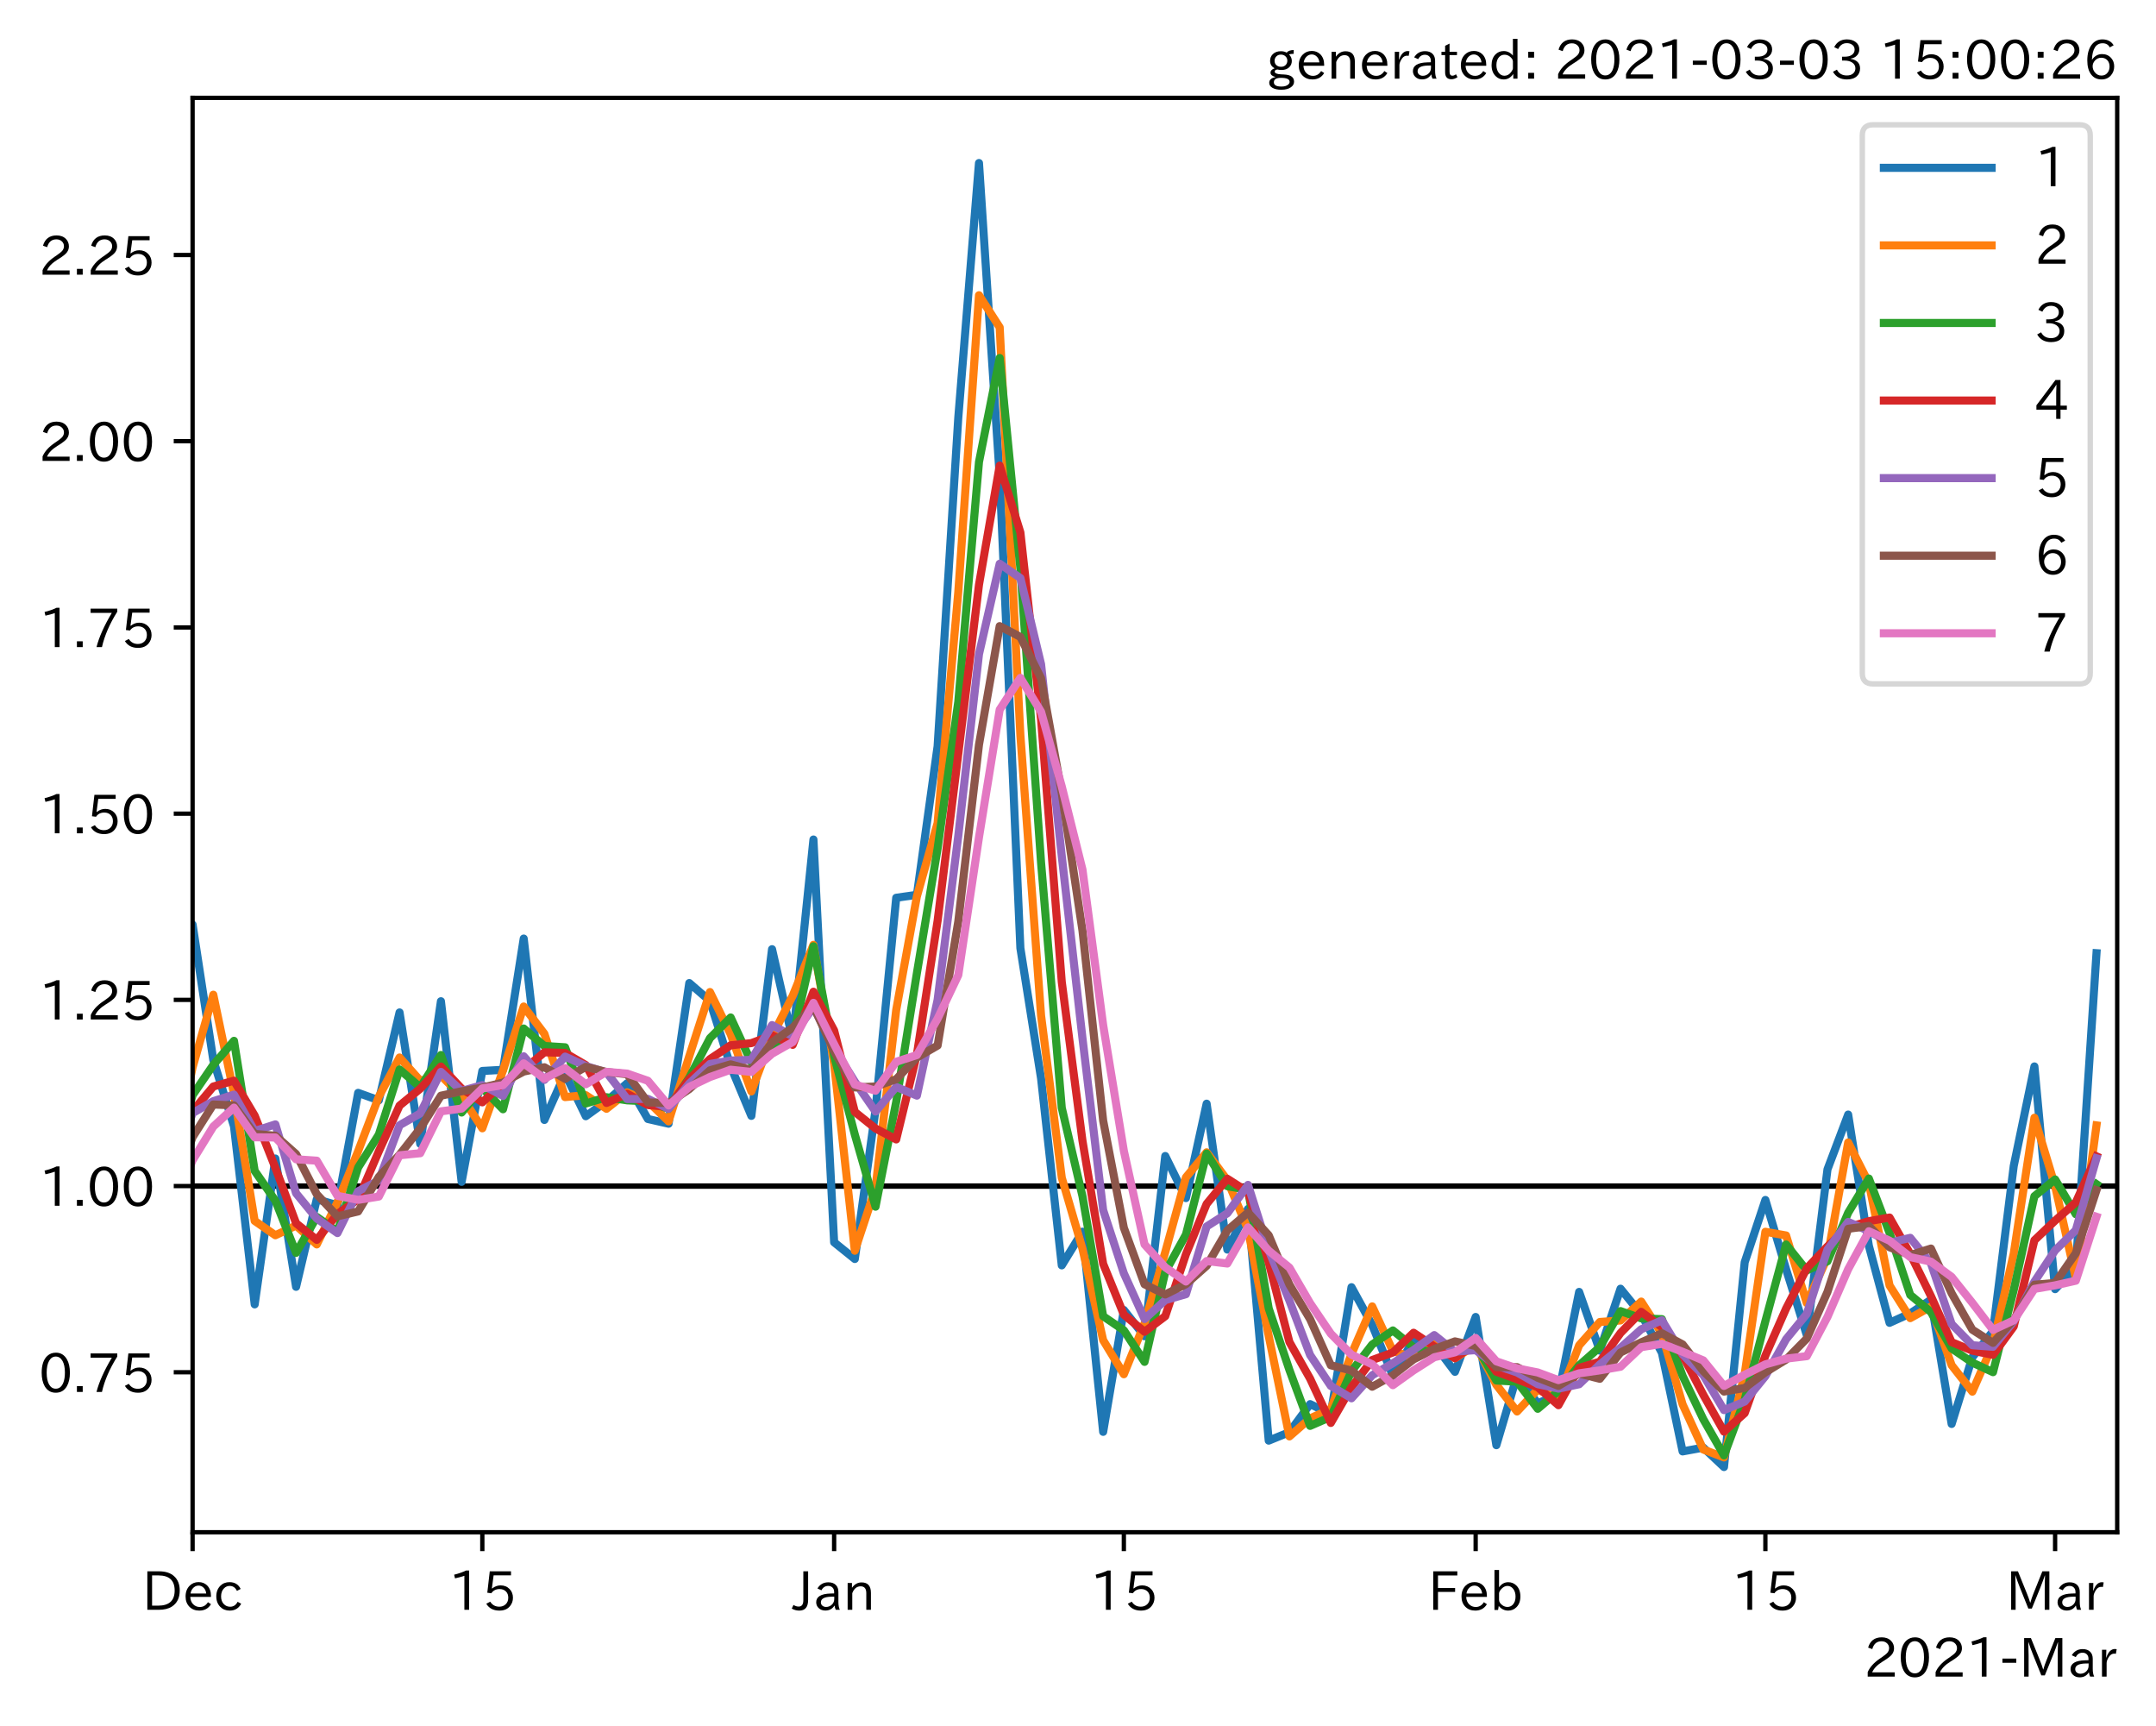 <?xml version="1.0" encoding="utf-8" standalone="no"?>
<!DOCTYPE svg PUBLIC "-//W3C//DTD SVG 1.1//EN"
  "http://www.w3.org/Graphics/SVG/1.1/DTD/svg11.dtd">
<!-- Created with matplotlib (https://matplotlib.org/) -->
<svg height="320.24pt" version="1.1" viewBox="0 0 400.058 320.24" width="400.058pt" xmlns="http://www.w3.org/2000/svg" xmlns:xlink="http://www.w3.org/1999/xlink">
 <defs>
  <style type="text/css">*{stroke-linecap:butt;stroke-linejoin:round;}</style>
 </defs>
 <g id="figure_1">
  <g id="patch_1">
   <path d="M 0 320.24 
L 400.058 320.24 
L 400.058 0 
L 0 0 
z
" style="fill:#ffffff;"/>
  </g>
  <g id="axes_1">
   <g id="patch_2">
    <path d="M 35.737 284.259 
L 392.858 284.259 
L 392.858 18.147 
L 35.737 18.147 
z
" style="fill:#ffffff;"/>
   </g>
   <g id="line2d_1">
    <path clip-path="url(#p6003aa9385)" d="M 35.737 220.039 
L 392.858 220.039 
" style="fill:none;stroke:#000000;stroke-linecap:square;"/>
   </g>
   <g id="matplotlib.axis_1">
    <g id="xtick_1">
     <g id="line2d_2">
      <defs>
       <path d="M 0 0 
L 0 3.5 
" id="m0da7010040" style="stroke:#000000;stroke-width:0.8;"/>
      </defs>
      <g>
       <use style="stroke:#000000;stroke-width:0.8;" x="35.737" xlink:href="#m0da7010040" y="284.259"/>
      </g>
     </g>
     <g id="text_1">
      <!-- Dec -->
      <g transform="translate(26.389 298.749)scale(0.1 -0.1)">
       <defs>
        <path d="M 9.516 72.406 
L 31 72.406 
Q 49.359 72.406 59.234 63.281 
Q 69.625 53.812 69.625 36.812 
Q 69.625 16.359 54.938 6.891 
Q 45.703 0.984 30.328 0.984 
L 9.516 0.984 
z
M 18.312 8.688 
L 29.594 8.688 
Q 60.203 8.688 60.203 36.812 
Q 60.203 64.797 30.125 64.797 
L 18.312 64.797 
z
" id="IPAexGothic-68"/>
        <path d="M 13.484 24.906 
Q 13.922 16.266 18.891 11.281 
Q 23.969 6.203 31.203 6.203 
Q 40.719 6.203 46.297 15.094 
L 51.906 11.375 
Q 44.828 -0.484 30.172 -0.484 
Q 19.094 -0.484 11.969 6.594 
Q 4.781 13.812 4.781 25.641 
Q 4.781 38.188 12.312 45.703 
Q 19 52.391 29 52.391 
Q 38.422 52.391 44.781 46.188 
Q 51.906 38.969 51.906 26.906 
L 51.906 24.906 
z
M 43.062 31.203 
Q 42.328 37.984 38.281 41.891 
Q 34.281 45.906 28.812 45.906 
Q 22.469 45.906 17.969 40.484 
Q 14.891 36.812 13.969 31.203 
z
" id="IPAexGothic-101"/>
        <path d="M 51.078 12.25 
Q 44.281 -0.484 29.688 -0.484 
Q 19.188 -0.484 12.312 6.391 
Q 4.891 13.922 4.891 25.984 
Q 4.891 37.938 12.312 45.516 
Q 19.094 52.297 29.391 52.297 
Q 43.953 52.297 50.094 39.703 
L 43.172 36.078 
Q 38.812 45.312 29.688 45.312 
Q 23.688 45.312 19.281 40.922 
Q 13.766 35.406 13.766 25.781 
Q 13.766 16.703 19.094 11.375 
Q 23.781 6.688 30.562 6.688 
Q 39.797 6.688 44.484 15.875 
z
" id="IPAexGothic-99"/>
       </defs>
       <use xlink:href="#IPAexGothic-68"/>
       <use x="75.684" xlink:href="#IPAexGothic-101"/>
       <use x="132.568" xlink:href="#IPAexGothic-99"/>
      </g>
     </g>
    </g>
    <g id="xtick_2">
     <g id="line2d_3">
      <g>
       <use style="stroke:#000000;stroke-width:0.8;" x="89.498" xlink:href="#m0da7010040" y="284.259"/>
      </g>
     </g>
     <g id="text_2">
      <!-- 15 -->
      <g transform="translate(83.199 298.749)scale(0.1 -0.1)">
       <defs>
        <path d="M 38.484 0.984 
L 29.688 0.984 
L 29.688 64.109 
Q 21.438 61.281 12.312 59.328 
L 10.688 66.109 
Q 23.734 69.391 32.906 73.922 
L 38.484 73.922 
z
" id="IPAexGothic-49"/>
        <path d="M 18.406 40.672 
Q 25.531 46.297 33.938 46.297 
Q 44 46.297 50.641 39.5 
Q 56.844 33.016 56.844 23.391 
Q 56.844 14.656 51.516 8.016 
Q 44.828 -0.484 31.734 -0.484 
Q 14.984 -0.484 7.328 12.25 
L 14.656 16.062 
Q 20.453 6.781 31.453 6.781 
Q 38.531 6.781 43.266 11.188 
Q 48.141 15.828 48.141 23.484 
Q 48.141 30.719 43.844 35.016 
Q 39.359 39.5 32.125 39.5 
Q 21.969 39.5 16.75 31.688 
L 9.234 32.672 
L 13.812 72.406 
L 53.219 72.406 
L 53.219 64.891 
L 20.953 64.891 
L 17.719 40.672 
z
" id="IPAexGothic-53"/>
       </defs>
       <use xlink:href="#IPAexGothic-49"/>
       <use x="62.988" xlink:href="#IPAexGothic-53"/>
      </g>
     </g>
    </g>
    <g id="xtick_3">
     <g id="line2d_4">
      <g>
       <use style="stroke:#000000;stroke-width:0.8;" x="154.778" xlink:href="#m0da7010040" y="284.259"/>
      </g>
     </g>
     <g id="text_3">
      <!-- Jan -->
      <g transform="translate(147.109 298.749)scale(0.1 -0.1)">
       <defs>
        <path d="M 28.422 72.406 
L 28.422 19.281 
Q 28.422 -0.484 11.922 -0.484 
Q 4.734 -0.484 -1.953 3.266 
L 1.312 10.062 
Q 5.906 6.984 10.844 6.984 
Q 19.531 6.984 19.531 18.797 
L 19.531 72.406 
z
" id="IPAexGothic-74"/>
        <path d="M 49.312 0.984 
L 41.75 0.984 
Q 39.984 4.734 39.547 8.688 
L 39.203 8.688 
Q 33.547 -0.391 22.312 -0.391 
Q 14.594 -0.391 9.719 4.5 
Q 5.422 8.797 5.422 14.984 
Q 5.422 30.422 32.031 31.203 
L 38.719 31.391 
L 38.719 33.984 
Q 38.719 39.203 35.75 42.188 
Q 32.625 45.312 27.734 45.312 
Q 19.344 45.312 15.141 37.156 
L 7.719 40.578 
Q 14.656 52 27.938 52 
Q 37.109 52 42.047 46.875 
Q 46.625 42.281 46.625 33.891 
L 46.625 15.578 
Q 46.625 6.25 49.312 0.984 
z
M 38.922 25.391 
L 33.453 25.297 
Q 14.109 24.859 14.109 14.891 
Q 14.109 11.375 16.406 9.078 
Q 19.234 6.297 23.828 6.297 
Q 30.219 6.297 34.906 10.984 
Q 38.922 15.141 38.922 21 
z
" id="IPAexGothic-97"/>
        <path d="M 52 0.984 
L 43.406 0.984 
L 43.406 31.891 
Q 43.406 44.578 32.906 44.578 
Q 22.312 44.578 17.391 31.891 
L 17.391 0.984 
L 8.797 0.984 
L 8.797 50.781 
L 16.797 50.781 
L 16.797 41.797 
Q 23.828 51.812 34.719 51.812 
Q 52 51.812 52 32.375 
z
" id="IPAexGothic-110"/>
       </defs>
       <use xlink:href="#IPAexGothic-74"/>
       <use x="37.988" xlink:href="#IPAexGothic-97"/>
       <use x="92.969" xlink:href="#IPAexGothic-110"/>
      </g>
     </g>
    </g>
    <g id="xtick_4">
     <g id="line2d_5">
      <g>
       <use style="stroke:#000000;stroke-width:0.8;" x="208.537" xlink:href="#m0da7010040" y="284.259"/>
      </g>
     </g>
     <g id="text_4">
      <!-- 15 -->
      <g transform="translate(202.239 298.749)scale(0.1 -0.1)">
       <use xlink:href="#IPAexGothic-49"/>
       <use x="62.988" xlink:href="#IPAexGothic-53"/>
      </g>
     </g>
    </g>
    <g id="xtick_5">
     <g id="line2d_6">
      <g>
       <use style="stroke:#000000;stroke-width:0.8;" x="273.817" xlink:href="#m0da7010040" y="284.259"/>
      </g>
     </g>
     <g id="text_5">
      <!-- Feb -->
      <g transform="translate(264.994 298.749)scale(0.1 -0.1)">
       <defs>
        <path d="M 54.203 64.703 
L 18.312 64.703 
L 18.312 41.5 
L 50.094 41.5 
L 50.094 34.188 
L 18.312 34.188 
L 18.312 0.984 
L 9.516 0.984 
L 9.516 72.406 
L 54.203 72.406 
z
" id="IPAexGothic-70"/>
        <path d="M 17.578 42.672 
Q 24.219 52.203 34.672 52.203 
Q 43.562 52.203 49.859 45.906 
Q 57.172 38.578 57.172 25.688 
Q 57.172 13.094 49.859 5.812 
Q 43.562 -0.484 34.469 -0.484 
Q 24.359 -0.484 17 8.062 
L 15.766 0.688 
L 9.078 0.688 
L 9.078 74.906 
L 17.578 74.906 
z
M 17.578 31.203 
L 17.578 19.578 
Q 17.578 13.875 23.875 9.375 
Q 28.172 6.297 33.109 6.297 
Q 38.875 6.297 42.875 10.297 
Q 48.188 15.766 48.188 25.484 
Q 48.188 34.281 43.797 39.891 
Q 39.453 45.312 33.203 45.312 
Q 27.484 45.312 22.469 40.281 
Q 17.578 35.406 17.578 31.203 
z
" id="IPAexGothic-98"/>
       </defs>
       <use xlink:href="#IPAexGothic-70"/>
       <use x="57.178" xlink:href="#IPAexGothic-101"/>
       <use x="114.062" xlink:href="#IPAexGothic-98"/>
      </g>
     </g>
    </g>
    <g id="xtick_6">
     <g id="line2d_7">
      <g>
       <use style="stroke:#000000;stroke-width:0.8;" x="327.577" xlink:href="#m0da7010040" y="284.259"/>
      </g>
     </g>
     <g id="text_6">
      <!-- 15 -->
      <g transform="translate(321.279 298.749)scale(0.1 -0.1)">
       <use xlink:href="#IPAexGothic-49"/>
       <use x="62.988" xlink:href="#IPAexGothic-53"/>
      </g>
     </g>
    </g>
    <g id="xtick_7">
     <g id="line2d_8">
      <g>
       <use style="stroke:#000000;stroke-width:0.8;" x="381.337" xlink:href="#m0da7010040" y="284.259"/>
      </g>
     </g>
     <g id="text_7">
      <!-- Mar -->
      <g transform="translate(372.228 298.749)scale(0.1 -0.1)">
       <defs>
        <path d="M 80.422 0.984 
L 71.828 0.984 
L 71.828 39.594 
Q 71.828 51.266 72.406 64.594 
L 72.016 64.594 
Q 68.062 53.266 63.531 41.797 
L 47.906 3.266 
L 41.406 3.266 
L 25.641 42.578 
Q 20.75 54.781 17.625 64.703 
L 17.234 64.703 
Q 17.828 48.922 17.828 39.891 
L 17.828 0.984 
L 9.516 0.984 
L 9.516 72.406 
L 22.125 72.406 
L 39.109 30.375 
Q 42.141 23 44.828 14.156 
L 45.125 14.156 
Q 47.312 22.125 50.531 30.172 
L 67.438 72.406 
L 80.422 72.406 
z
" id="IPAexGothic-77"/>
        <path d="M 36.078 51.812 
L 34.578 43.266 
Q 32.906 43.609 31.594 43.609 
Q 25.828 43.609 22.078 38.188 
Q 17.391 31.344 17.391 26.172 
L 17.391 0.984 
L 8.797 0.984 
L 8.797 50.781 
L 16.891 50.781 
L 16.5 35.984 
L 16.703 35.984 
Q 22.219 52.203 32.766 52.203 
Q 34.469 52.203 36.078 51.812 
z
" id="IPAexGothic-114"/>
       </defs>
       <use xlink:href="#IPAexGothic-77"/>
       <use x="90.186" xlink:href="#IPAexGothic-97"/>
       <use x="145.166" xlink:href="#IPAexGothic-114"/>
      </g>
     </g>
    </g>
    <g id="text_8">
     <!-- 2021-Mar -->
     <g transform="translate(345.865 311.14)scale(0.1 -0.1)">
      <defs>
       <path d="M 57.172 0.984 
L 6.984 0.984 
L 6.984 9.281 
Q 12.891 23.047 29.594 34.422 
L 32.375 36.281 
Q 40.922 42.141 43.609 45.406 
Q 46.688 49.266 46.688 53.812 
Q 46.688 58.938 43.062 62.547 
Q 39.062 66.547 32.562 66.547 
Q 19.531 66.547 15.484 52 
L 7.766 54.781 
Q 13.328 73.828 33.062 73.828 
Q 43.844 73.828 50.25 67.438 
Q 55.859 61.672 55.859 53.516 
Q 55.859 47.469 52.25 42.531 
Q 48.922 37.75 36.969 30.281 
L 34.859 29 
Q 19.625 19.578 15.281 8.891 
L 57.172 8.891 
z
" id="IPAexGothic-50"/>
       <path d="M 31.844 73.828 
Q 45.016 73.828 52.094 61.625 
Q 57.719 51.953 57.719 36.625 
Q 57.719 21.438 52.094 11.578 
Q 45.125 -0.484 31.5 -0.484 
Q 17.922 -0.484 10.938 11.578 
Q 5.328 21.438 5.328 36.719 
Q 5.328 58.016 15.625 67.719 
Q 22.172 73.828 31.844 73.828 
z
M 31.5 66.656 
Q 23.688 66.656 19.188 58.734 
Q 14.594 50.734 14.594 36.625 
Q 14.594 22.75 19.094 14.797 
Q 23.641 6.984 31.5 6.984 
Q 40.922 6.984 45.453 18.016 
Q 48.438 25.344 48.438 37.109 
Q 48.438 50.875 43.844 58.734 
Q 39.203 66.656 31.5 66.656 
z
" id="IPAexGothic-48"/>
       <path d="M 30.766 26.609 
L 4.984 26.609 
L 4.984 34.422 
L 30.766 34.422 
z
" id="IPAexGothic-45"/>
      </defs>
      <use xlink:href="#IPAexGothic-50"/>
      <use x="62.988" xlink:href="#IPAexGothic-48"/>
      <use x="125.977" xlink:href="#IPAexGothic-50"/>
      <use x="188.965" xlink:href="#IPAexGothic-49"/>
      <use x="251.953" xlink:href="#IPAexGothic-45"/>
      <use x="287.744" xlink:href="#IPAexGothic-77"/>
      <use x="377.93" xlink:href="#IPAexGothic-97"/>
      <use x="432.91" xlink:href="#IPAexGothic-114"/>
     </g>
    </g>
   </g>
   <g id="matplotlib.axis_2">
    <g id="ytick_1">
     <g id="line2d_9">
      <defs>
       <path d="M 0 0 
L -3.5 0 
" id="ma93a328386" style="stroke:#000000;stroke-width:0.8;"/>
      </defs>
      <g>
       <use style="stroke:#000000;stroke-width:0.8;" x="35.737" xlink:href="#ma93a328386" y="254.585"/>
      </g>
     </g>
     <g id="text_9">
      <!-- 0.75 -->
      <g transform="translate(7.2 258.33)scale(0.1 -0.1)">
       <defs>
        <path d="M 18.5 0.984 
L 7.719 0.984 
L 7.719 11.766 
L 18.5 11.766 
z
" id="IPAexGothic-46"/>
        <path d="M 56.203 66.609 
Q 34.969 32.906 27.781 0.984 
L 17.672 0.984 
Q 24.703 28.656 46.094 64.5 
L 6.688 64.5 
L 6.688 72.406 
L 56.203 72.406 
z
" id="IPAexGothic-55"/>
       </defs>
       <use xlink:href="#IPAexGothic-48"/>
       <use x="62.988" xlink:href="#IPAexGothic-46"/>
       <use x="89.404" xlink:href="#IPAexGothic-55"/>
       <use x="152.393" xlink:href="#IPAexGothic-53"/>
      </g>
     </g>
    </g>
    <g id="ytick_2">
     <g id="line2d_10">
      <g>
       <use style="stroke:#000000;stroke-width:0.8;" x="35.737" xlink:href="#ma93a328386" y="220.039"/>
      </g>
     </g>
     <g id="text_10">
      <!-- 1.00 -->
      <g transform="translate(7.2 223.785)scale(0.1 -0.1)">
       <use xlink:href="#IPAexGothic-49"/>
       <use x="62.988" xlink:href="#IPAexGothic-46"/>
       <use x="89.404" xlink:href="#IPAexGothic-48"/>
       <use x="152.393" xlink:href="#IPAexGothic-48"/>
      </g>
     </g>
    </g>
    <g id="ytick_3">
     <g id="line2d_11">
      <g>
       <use style="stroke:#000000;stroke-width:0.8;" x="35.737" xlink:href="#ma93a328386" y="185.494"/>
      </g>
     </g>
     <g id="text_11">
      <!-- 1.25 -->
      <g transform="translate(7.2 189.239)scale(0.1 -0.1)">
       <use xlink:href="#IPAexGothic-49"/>
       <use x="62.988" xlink:href="#IPAexGothic-46"/>
       <use x="89.404" xlink:href="#IPAexGothic-50"/>
       <use x="152.393" xlink:href="#IPAexGothic-53"/>
      </g>
     </g>
    </g>
    <g id="ytick_4">
     <g id="line2d_12">
      <g>
       <use style="stroke:#000000;stroke-width:0.8;" x="35.737" xlink:href="#ma93a328386" y="150.948"/>
      </g>
     </g>
     <g id="text_12">
      <!-- 1.50 -->
      <g transform="translate(7.2 154.694)scale(0.1 -0.1)">
       <use xlink:href="#IPAexGothic-49"/>
       <use x="62.988" xlink:href="#IPAexGothic-46"/>
       <use x="89.404" xlink:href="#IPAexGothic-53"/>
       <use x="152.393" xlink:href="#IPAexGothic-48"/>
      </g>
     </g>
    </g>
    <g id="ytick_5">
     <g id="line2d_13">
      <g>
       <use style="stroke:#000000;stroke-width:0.8;" x="35.737" xlink:href="#ma93a328386" y="116.403"/>
      </g>
     </g>
     <g id="text_13">
      <!-- 1.75 -->
      <g transform="translate(7.2 120.148)scale(0.1 -0.1)">
       <use xlink:href="#IPAexGothic-49"/>
       <use x="62.988" xlink:href="#IPAexGothic-46"/>
       <use x="89.404" xlink:href="#IPAexGothic-55"/>
       <use x="152.393" xlink:href="#IPAexGothic-53"/>
      </g>
     </g>
    </g>
    <g id="ytick_6">
     <g id="line2d_14">
      <g>
       <use style="stroke:#000000;stroke-width:0.8;" x="35.737" xlink:href="#ma93a328386" y="81.857"/>
      </g>
     </g>
     <g id="text_14">
      <!-- 2.00 -->
      <g transform="translate(7.2 85.602)scale(0.1 -0.1)">
       <use xlink:href="#IPAexGothic-50"/>
       <use x="62.988" xlink:href="#IPAexGothic-46"/>
       <use x="89.404" xlink:href="#IPAexGothic-48"/>
       <use x="152.393" xlink:href="#IPAexGothic-48"/>
      </g>
     </g>
    </g>
    <g id="ytick_7">
     <g id="line2d_15">
      <g>
       <use style="stroke:#000000;stroke-width:0.8;" x="35.737" xlink:href="#ma93a328386" y="47.311"/>
      </g>
     </g>
     <g id="text_15">
      <!-- 2.25 -->
      <g transform="translate(7.2 51.057)scale(0.1 -0.1)">
       <use xlink:href="#IPAexGothic-50"/>
       <use x="62.988" xlink:href="#IPAexGothic-46"/>
       <use x="89.404" xlink:href="#IPAexGothic-50"/>
       <use x="152.393" xlink:href="#IPAexGothic-53"/>
      </g>
     </g>
    </g>
   </g>
   <g id="line2d_16">
    <path clip-path="url(#p6003aa9385)" d="M -1 172.032 
L 1.177 183.514 
L 5.018 185.341 
L 8.857 243.007 
L 12.697 238.5 
L 16.538 231.375 
L 20.378 207.952 
L 24.218 214.692 
L 28.058 213.01 
L 31.898 220.744 
L 35.737 171.524 
L 39.578 196.648 
L 43.417 208.955 
L 47.258 241.985 
L 51.097 214.927 
L 54.938 238.728 
L 58.778 222.485 
L 62.617 223.597 
L 66.457 202.746 
L 70.297 204.133 
L 74.138 187.827 
L 77.978 212.209 
L 81.817 185.747 
L 85.657 219.254 
L 89.498 198.681 
L 93.338 198.469 
L 97.177 174.122 
L 101.017 207.77 
L 104.858 199.171 
L 108.698 207.081 
L 112.537 204.31 
L 116.377 200.964 
L 120.218 207.594 
L 124.058 208.47 
L 127.897 182.375 
L 131.738 185.693 
L 135.577 197.814 
L 139.417 207.017 
L 143.257 176.095 
L 147.097 192.929 
L 150.938 155.747 
L 154.778 230.473 
L 158.618 233.567 
L 162.458 205.916 
L 166.298 166.555 
L 170.137 166.005 
L 173.977 138.446 
L 177.817 77.461 
L 181.657 30.243 
L 185.498 88.379 
L 189.338 175.892 
L 193.178 200.07 
L 197.018 234.749 
L 200.857 228.503 
L 204.697 265.634 
L 208.537 243.032 
L 212.377 247.901 
L 216.218 214.464 
L 220.058 222.267 
L 223.898 204.754 
L 227.738 231.823 
L 231.577 224.278 
L 235.417 267.263 
L 239.257 265.697 
L 243.097 260.493 
L 246.938 262.315 
L 250.778 238.801 
L 254.618 245.812 
L 258.457 255.237 
L 262.298 248.532 
L 266.137 249.408 
L 269.978 254.5 
L 273.817 244.322 
L 277.658 268.111 
L 281.498 255.17 
L 285.337 260.355 
L 289.178 258.653 
L 293.017 239.673 
L 296.858 250.568 
L 300.697 239.082 
L 304.538 243.808 
L 308.377 250.975 
L 312.217 269.265 
L 316.058 268.561 
L 319.897 272.163 
L 323.738 234.167 
L 327.577 222.617 
L 331.418 235.465 
L 335.257 247.685 
L 339.098 216.941 
L 342.938 206.773 
L 346.777 231.126 
L 350.618 245.41 
L 354.457 243.664 
L 358.298 241.121 
L 362.137 264.169 
L 365.978 251.803 
L 369.817 246.947 
L 373.658 216.315 
L 377.498 197.845 
L 381.337 239.162 
L 385.178 235.097 
L 389.017 176.836 
" style="fill:none;stroke:#1f77b4;stroke-linecap:square;stroke-width:1.5;"/>
   </g>
   <g id="line2d_17">
    <path clip-path="url(#p6003aa9385)" d="M -1 170.71 
L 1.177 173.667 
L 5.018 184.43 
L 8.857 217.089 
L 12.697 240.775 
L 16.538 234.989 
L 20.378 220.159 
L 24.218 211.36 
L 28.058 213.854 
L 31.898 216.93 
L 35.737 198.013 
L 39.578 184.54 
L 43.417 202.923 
L 47.258 226.501 
L 51.097 229.163 
L 54.938 227.367 
L 58.778 230.865 
L 62.617 223.042 
L 66.457 213.547 
L 70.297 203.441 
L 74.138 196.185 
L 77.978 200.489 
L 81.817 199.529 
L 85.657 203.404 
L 89.498 209.323 
L 93.338 198.575 
L 97.177 186.727 
L 101.017 191.794 
L 104.858 203.531 
L 108.698 203.176 
L 112.537 205.701 
L 116.377 202.646 
L 120.218 204.315 
L 124.058 208.032 
L 127.897 195.946 
L 131.738 184.042 
L 135.577 191.864 
L 139.417 202.483 
L 143.257 192.275 
L 147.097 184.716 
L 150.938 175.28 
L 154.778 197.393 
L 158.618 232.03 
L 162.458 220.434 
L 166.298 187.365 
L 170.137 166.28 
L 173.977 152.687 
L 177.817 109.818 
L 181.657 54.769 
L 185.498 60.728 
L 189.338 136.41 
L 193.178 188.411 
L 197.018 218.481 
L 200.857 231.664 
L 204.697 248.629 
L 208.537 254.949 
L 212.377 245.493 
L 216.218 232.287 
L 220.058 218.42 
L 223.898 213.775 
L 227.738 218.944 
L 231.577 228.105 
L 235.417 247.843 
L 239.257 266.483 
L 243.097 263.131 
L 246.938 261.408 
L 250.778 251.202 
L 254.618 242.36 
L 258.457 250.628 
L 262.298 251.938 
L 266.137 248.971 
L 269.978 251.984 
L 273.817 249.53 
L 277.658 256.912 
L 281.498 261.857 
L 285.337 257.796 
L 289.178 259.508 
L 293.017 249.577 
L 296.858 245.252 
L 300.697 244.971 
L 304.538 241.469 
L 308.377 247.449 
L 312.217 260.547 
L 316.058 268.914 
L 319.897 270.38 
L 323.738 254.897 
L 327.577 228.521 
L 331.418 229.201 
L 335.257 241.735 
L 339.098 233.255 
L 342.938 211.946 
L 346.777 219.483 
L 350.618 238.481 
L 354.457 244.54 
L 358.298 242.4 
L 362.137 253.276 
L 365.978 258.177 
L 369.817 249.402 
L 373.658 232.561 
L 377.498 207.362 
L 381.337 220.039 
L 385.178 237.147 
L 389.017 208.78 
" style="fill:none;stroke:#ff7f0e;stroke-linecap:square;stroke-width:1.5;"/>
   </g>
   <g id="line2d_18">
    <path clip-path="url(#p6003aa9385)" d="M -1 171.698 
L 1.177 173.611 
L 5.018 177.643 
L 8.857 206.684 
L 12.697 224.621 
L 16.538 237.722 
L 20.378 226.565 
L 24.218 218.36 
L 28.058 211.912 
L 31.898 216.188 
L 35.737 203.177 
L 39.578 197.559 
L 43.417 193.092 
L 47.258 217.219 
L 51.097 222.751 
L 54.938 232.433 
L 58.778 225.76 
L 62.617 228.487 
L 66.457 216.589 
L 70.297 210.474 
L 74.138 198.402 
L 77.978 201.713 
L 81.817 195.72 
L 85.657 206.397 
L 89.498 201.846 
L 93.338 205.789 
L 97.177 190.808 
L 101.017 194.049 
L 104.858 194.29 
L 108.698 204.723 
L 112.537 203.555 
L 116.377 204.138 
L 120.218 204.313 
L 124.058 205.712 
L 127.897 199.926 
L 131.738 192.598 
L 135.577 188.759 
L 139.417 197.077 
L 143.257 194.142 
L 147.097 192.493 
L 150.938 175.552 
L 154.778 195.919 
L 158.618 210.488 
L 162.458 223.865 
L 166.298 204.41 
L 170.137 180.523 
L 173.977 157.418 
L 177.817 130.168 
L 181.657 85.708 
L 185.498 66.413 
L 189.338 105.522 
L 193.178 160.063 
L 197.018 205.524 
L 200.857 221.905 
L 204.697 244.185 
L 208.537 246.795 
L 212.377 252.652 
L 216.218 235.976 
L 220.058 229.032 
L 223.898 214.005 
L 227.738 220.061 
L 231.577 220.746 
L 235.417 242.743 
L 239.257 254.148 
L 243.097 264.528 
L 246.938 262.86 
L 250.778 254.393 
L 254.618 249.435 
L 258.457 246.822 
L 262.298 249.934 
L 266.137 251.101 
L 269.978 250.846 
L 273.817 249.489 
L 277.658 256.114 
L 281.498 256.335 
L 285.337 261.359 
L 289.178 258.082 
L 293.017 253.295 
L 296.858 249.908 
L 300.697 243.232 
L 304.538 244.584 
L 308.377 244.728 
L 312.217 255.259 
L 316.058 263.295 
L 319.897 270.01 
L 323.738 259.669 
L 327.577 245.096 
L 331.418 230.878 
L 335.257 235.683 
L 339.098 233.996 
L 342.938 224.987 
L 346.777 218.641 
L 350.618 228.728 
L 354.457 240.234 
L 358.298 243.412 
L 362.137 250.165 
L 365.978 252.787 
L 369.817 254.565 
L 373.658 239.333 
L 377.498 221.916 
L 381.337 218.809 
L 385.178 225.253 
L 389.017 219.683 
" style="fill:none;stroke:#2ca02c;stroke-linecap:square;stroke-width:1.5;"/>
   </g>
   <g id="line2d_19">
    <path clip-path="url(#p6003aa9385)" d="M -1 169.836 
L 1.177 173.648 
L 5.018 176.616 
L 8.857 196.832 
L 12.697 215.354 
L 16.538 226.342 
L 20.378 230.884 
L 24.218 223.692 
L 28.058 217.041 
L 31.898 214.172 
L 35.737 206.139 
L 39.578 201.57 
L 43.417 200.487 
L 47.258 206.969 
L 51.097 216.65 
L 54.938 226.935 
L 58.778 230.017 
L 62.617 225.222 
L 66.457 222.482 
L 70.297 213.573 
L 74.138 205.112 
L 77.978 201.972 
L 81.817 197.865 
L 85.657 201.953 
L 89.498 204.504 
L 93.338 201.008 
L 97.177 198.424 
L 101.017 195.22 
L 104.858 195.345 
L 108.698 197.586 
L 112.537 204.62 
L 116.377 202.911 
L 120.218 205.01 
L 124.058 205.363 
L 127.897 200.186 
L 131.738 196.482 
L 135.577 193.918 
L 139.417 193.521 
L 143.257 192.069 
L 147.097 193.84 
L 150.938 183.985 
L 154.778 191.175 
L 158.618 206.282 
L 162.458 209.358 
L 166.298 211.386 
L 170.137 195.596 
L 173.977 170.827 
L 177.817 139.866 
L 181.657 108.481 
L 185.498 86.379 
L 189.338 98.781 
L 193.178 133.46 
L 197.018 182.165 
L 200.857 211.624 
L 204.697 234.47 
L 208.537 243.898 
L 212.377 247.072 
L 216.218 244.18 
L 220.058 232.684 
L 223.898 223.349 
L 227.738 218.682 
L 231.577 221.127 
L 235.417 234.233 
L 239.257 248.967 
L 243.097 255.772 
L 246.938 263.98 
L 250.778 257.343 
L 254.618 252.311 
L 258.457 250.915 
L 262.298 247.252 
L 266.137 249.802 
L 269.978 251.961 
L 273.817 249.251 
L 277.658 254.477 
L 281.498 255.879 
L 285.337 257.355 
L 289.178 260.69 
L 293.017 253.767 
L 296.858 252.62 
L 300.697 247.298 
L 304.538 243.376 
L 308.377 246.217 
L 312.217 251.433 
L 316.058 258.759 
L 319.897 265.594 
L 323.738 262.161 
L 327.577 251.483 
L 331.418 242.762 
L 335.257 235.305 
L 339.098 231.244 
L 342.938 227.687 
L 346.777 226.549 
L 350.618 225.877 
L 354.457 232.635 
L 358.298 240.457 
L 362.137 248.995 
L 365.978 250.577 
L 369.817 251.356 
L 373.658 246.098 
L 377.498 230.095 
L 381.337 226.449 
L 385.178 223.073 
L 389.017 214.52 
" style="fill:none;stroke:#d62728;stroke-linecap:square;stroke-width:1.5;"/>
   </g>
   <g id="line2d_20">
    <path clip-path="url(#p6003aa9385)" d="M -1 175.012 
L 1.177 170.365 
L 5.018 176.048 
L 8.857 192.414 
L 12.697 206.19 
L 16.538 218.712 
L 20.378 222.854 
L 24.218 227.798 
L 28.058 221.621 
L 31.898 217.79 
L 35.737 206.504 
L 39.578 204.287 
L 43.417 203.075 
L 47.258 209.83 
L 51.097 208.595 
L 54.938 221.37 
L 58.778 226.057 
L 62.617 228.758 
L 66.457 221.003 
L 70.297 218.996 
L 74.138 208.756 
L 77.978 206.558 
L 81.817 198.854 
L 85.657 202.392 
L 89.498 201.304 
L 93.338 203.315 
L 97.177 195.965 
L 101.017 200.338 
L 104.858 196.018 
L 108.698 197.763 
L 112.537 198.954 
L 116.377 203.895 
L 120.218 203.859 
L 124.058 205.708 
L 127.897 201.019 
L 131.738 197.388 
L 135.577 196.749 
L 139.417 196.625 
L 143.257 190.174 
L 147.097 192.242 
L 150.938 186.843 
L 154.778 194.471 
L 158.618 200.674 
L 162.458 206.209 
L 166.298 201.641 
L 170.137 203.26 
L 173.977 185.499 
L 177.817 155.045 
L 181.657 121.357 
L 185.498 104.584 
L 189.338 107.249 
L 193.178 123.234 
L 197.018 158.837 
L 200.857 192.598 
L 204.697 224.497 
L 208.537 236.232 
L 212.377 244.71 
L 216.218 241.204 
L 220.058 240.1 
L 223.898 227.538 
L 227.738 225.088 
L 231.577 219.82 
L 235.417 231.927 
L 239.257 241.283 
L 243.097 251.376 
L 246.938 257.115 
L 250.778 259.41 
L 254.618 255.135 
L 258.457 252.903 
L 262.298 250.443 
L 266.137 247.686 
L 269.978 250.759 
L 273.817 250.475 
L 277.658 253.315 
L 281.498 254.616 
L 285.337 256.79 
L 289.178 257.616 
L 293.017 256.808 
L 296.858 253.135 
L 300.697 250.042 
L 304.538 246.608 
L 308.377 244.938 
L 312.217 251.261 
L 316.058 255.103 
L 319.897 261.597 
L 323.738 260.021 
L 327.577 255.303 
L 331.418 248.456 
L 335.257 243.763 
L 339.098 231.834 
L 342.938 226.689 
L 346.777 228.382 
L 350.618 230.558 
L 354.457 229.642 
L 358.298 234.38 
L 362.137 245.635 
L 365.978 249.563 
L 369.817 249.86 
L 373.658 245.12 
L 377.498 237.777 
L 381.337 231.962 
L 385.178 228.226 
L 389.017 214.881 
" style="fill:none;stroke:#9467bd;stroke-linecap:square;stroke-width:1.5;"/>
   </g>
   <g id="line2d_21">
    <path clip-path="url(#p6003aa9385)" d="M -1 182.371 
L 1.177 179.395 
L 5.018 172.948 
L 8.857 189.441 
L 12.697 201.174 
L 16.538 210.71 
L 20.378 216.974 
L 24.218 221.526 
L 28.058 225.443 
L 31.898 221.475 
L 35.737 210.964 
L 39.578 204.904 
L 43.417 205.075 
L 47.258 210.365 
L 51.097 210.692 
L 54.938 214.099 
L 58.778 221.556 
L 62.617 225.65 
L 66.457 224.746 
L 70.297 218.326 
L 74.138 214.228 
L 77.978 209.337 
L 81.817 203.273 
L 85.657 202.451 
L 89.498 201.779 
L 93.338 200.835 
L 97.177 198.793 
L 101.017 197.995 
L 104.858 200.144 
L 108.698 197.916 
L 112.537 198.873 
L 116.377 199.291 
L 120.218 204.518 
L 124.058 204.637 
L 127.897 202.046 
L 131.738 198.563 
L 135.577 197.459 
L 139.417 198.507 
L 143.257 193.372 
L 147.097 190.637 
L 150.938 186.652 
L 154.778 195.033 
L 158.618 201.749 
L 162.458 201.56 
L 166.298 200.221 
L 170.137 196.197 
L 173.977 193.968 
L 177.817 170.932 
L 181.657 138.164 
L 185.498 116.155 
L 189.338 118.161 
L 193.178 125.841 
L 197.018 147.133 
L 200.857 172.622 
L 204.697 207.898 
L 208.537 227.781 
L 212.377 238.259 
L 216.218 240.152 
L 220.058 238.242 
L 223.898 234.832 
L 227.738 228.262 
L 231.577 224.953 
L 235.417 229.171 
L 239.257 238.31 
L 243.097 244.729 
L 246.938 253.282 
L 250.778 254.271 
L 254.618 257.263 
L 258.457 255.152 
L 262.298 252.187 
L 266.137 250.271 
L 269.978 248.852 
L 273.817 249.712 
L 277.658 253.638 
L 281.498 253.626 
L 285.337 255.596 
L 289.178 257.103 
L 293.017 254.826 
L 296.858 255.793 
L 300.697 250.914 
L 304.538 249.027 
L 308.377 247.348 
L 312.217 249.411 
L 316.058 254.36 
L 319.897 258.164 
L 323.738 257.488 
L 327.577 254.594 
L 331.418 252.235 
L 335.257 248.328 
L 339.098 239.676 
L 342.938 227.966 
L 346.777 227.439 
L 350.618 231.389 
L 354.457 232.842 
L 358.298 231.631 
L 362.137 239.931 
L 365.978 246.687 
L 369.817 249.131 
L 373.658 244.878 
L 377.498 238.341 
L 381.337 238.009 
L 385.178 232.49 
L 389.017 220.804 
" style="fill:none;stroke:#8c564b;stroke-linecap:square;stroke-width:1.5;"/>
   </g>
   <g id="line2d_22">
    <path clip-path="url(#p6003aa9385)" d="M -1 185.57 
L 1.177 184.482 
L 5.018 180.256 
L 8.857 185.104 
L 12.697 197.522 
L 16.538 205.893 
L 20.378 210.319 
L 24.218 216.65 
L 28.058 220.341 
L 31.898 224.781 
L 35.737 215.255 
L 39.578 208.999 
L 43.417 205.489 
L 47.258 210.991 
L 51.097 211.025 
L 54.938 215.068 
L 58.778 215.328 
L 62.617 221.85 
L 66.457 222.597 
L 70.297 221.98 
L 74.138 214.328 
L 77.978 213.941 
L 81.817 206.175 
L 85.657 205.664 
L 89.498 201.918 
L 93.338 201.311 
L 97.177 197.271 
L 101.017 200.107 
L 104.858 198.164 
L 108.698 201.154 
L 112.537 198.846 
L 116.377 199.173 
L 120.218 200.504 
L 124.058 205.089 
L 127.897 201.639 
L 131.738 199.809 
L 135.577 198.456 
L 139.417 198.861 
L 143.257 195.483 
L 147.097 193.309 
L 150.938 186.047 
L 154.778 193.73 
L 158.618 201.193 
L 162.458 202.352 
L 166.298 196.981 
L 170.137 195.734 
L 173.977 188.985 
L 177.817 180.894 
L 181.657 155.325 
L 185.498 131.658 
L 189.338 125.759 
L 193.178 132.055 
L 197.018 145.913 
L 200.857 161.317 
L 204.697 190.175 
L 208.537 213.507 
L 212.377 230.866 
L 216.218 235.118 
L 220.058 237.749 
L 223.898 233.947 
L 227.738 234.407 
L 231.577 227.7 
L 235.417 232.03 
L 239.257 235.162 
L 243.097 241.763 
L 246.938 247.426 
L 250.778 251.326 
L 254.618 253.102 
L 258.457 256.976 
L 262.298 254.231 
L 266.137 251.794 
L 269.978 250.885 
L 273.817 248.216 
L 277.658 252.554 
L 281.498 253.858 
L 285.337 254.615 
L 289.178 256.038 
L 293.017 254.78 
L 296.858 254.228 
L 300.697 253.558 
L 304.538 249.926 
L 308.377 249.307 
L 312.217 250.782 
L 316.058 252.379 
L 319.897 257.113 
L 323.738 255.044 
L 327.577 253.118 
L 331.418 252.056 
L 335.257 251.597 
L 339.098 244.312 
L 342.938 235.454 
L 346.777 228.422 
L 350.618 230.172 
L 354.457 233.22 
L 358.298 234.06 
L 362.137 236.891 
L 365.978 241.705 
L 369.817 246.724 
L 373.658 244.955 
L 377.498 239.116 
L 381.337 238.459 
L 385.178 237.598 
L 389.017 225.732 
" style="fill:none;stroke:#e377c2;stroke-linecap:square;stroke-width:1.5;"/>
   </g>
   <g id="patch_3">
    <path d="M 35.737 284.259 
L 35.737 18.147 
" style="fill:none;stroke:#000000;stroke-linecap:square;stroke-linejoin:miter;stroke-width:0.8;"/>
   </g>
   <g id="patch_4">
    <path d="M 392.858 284.259 
L 392.858 18.147 
" style="fill:none;stroke:#000000;stroke-linecap:square;stroke-linejoin:miter;stroke-width:0.8;"/>
   </g>
   <g id="patch_5">
    <path d="M 35.737 284.259 
L 392.858 284.259 
" style="fill:none;stroke:#000000;stroke-linecap:square;stroke-linejoin:miter;stroke-width:0.8;"/>
   </g>
   <g id="patch_6">
    <path d="M 35.737 18.147 
L 392.858 18.147 
" style="fill:none;stroke:#000000;stroke-linecap:square;stroke-linejoin:miter;stroke-width:0.8;"/>
   </g>
   <g id="legend_1">
    <g id="patch_7">
     <path d="M 347.559 126.881 
L 385.858 126.881 
Q 387.858 126.881 387.858 124.881 
L 387.858 25.147 
Q 387.858 23.147 385.858 23.147 
L 347.559 23.147 
Q 345.559 23.147 345.559 25.147 
L 345.559 124.881 
Q 345.559 126.881 347.559 126.881 
z
" style="fill:#ffffff;opacity:0.8;stroke:#cccccc;stroke-linejoin:miter;"/>
    </g>
    <g id="line2d_23">
     <path d="M 349.559 31.137 
L 369.559 31.137 
" style="fill:none;stroke:#1f77b4;stroke-linecap:square;stroke-width:1.5;"/>
    </g>
    <g id="line2d_24"/>
    <g id="text_16">
     <!-- 1 -->
     <g transform="translate(377.559 34.637)scale(0.1 -0.1)">
      <use xlink:href="#IPAexGothic-49"/>
     </g>
    </g>
    <g id="line2d_25">
     <path d="M 349.559 45.528 
L 369.559 45.528 
" style="fill:none;stroke:#ff7f0e;stroke-linecap:square;stroke-width:1.5;"/>
    </g>
    <g id="line2d_26"/>
    <g id="text_17">
     <!-- 2 -->
     <g transform="translate(377.559 49.028)scale(0.1 -0.1)">
      <use xlink:href="#IPAexGothic-50"/>
     </g>
    </g>
    <g id="line2d_27">
     <path d="M 349.559 59.919 
L 369.559 59.919 
" style="fill:none;stroke:#2ca02c;stroke-linecap:square;stroke-width:1.5;"/>
    </g>
    <g id="line2d_28"/>
    <g id="text_18">
     <!-- 3 -->
     <g transform="translate(377.559 63.419)scale(0.1 -0.1)">
      <defs>
       <path d="M 37.203 37.797 
Q 54.781 34.625 54.781 19.969 
Q 54.781 11.188 48.875 5.562 
Q 42.328 -0.484 30.375 -0.484 
Q 12.453 -0.484 4.5 13.766 
L 11.812 17.672 
Q 17.328 6.891 30.281 6.891 
Q 37.891 6.891 42.094 10.797 
Q 46.094 14.5 46.094 20.172 
Q 46.094 26.859 40.094 30.906 
Q 34.625 34.578 25.688 34.578 
L 21.297 34.578 
L 21.297 41.703 
L 25.875 41.703 
Q 34.859 41.703 39.594 45.125 
Q 44.672 48.734 44.672 54.828 
Q 44.672 61.469 38.969 64.656 
Q 35.297 66.844 30.172 66.844 
Q 19.344 66.844 14.109 55.906 
L 6.781 59.422 
Q 14.016 73.828 30.281 73.828 
Q 40.578 73.828 46.969 68.656 
Q 53.375 63.578 53.375 55.219 
Q 53.375 47.312 47.172 42.281 
Q 43.172 39.062 37.203 38.188 
z
" id="IPAexGothic-51"/>
      </defs>
      <use xlink:href="#IPAexGothic-51"/>
     </g>
    </g>
    <g id="line2d_29">
     <path d="M 349.559 74.309 
L 369.559 74.309 
" style="fill:none;stroke:#d62728;stroke-linecap:square;stroke-width:1.5;"/>
    </g>
    <g id="line2d_30"/>
    <g id="text_19">
     <!-- 4 -->
     <g transform="translate(377.559 77.809)scale(0.1 -0.1)">
      <defs>
       <path d="M 59.578 18.109 
L 47.797 18.109 
L 47.797 0.984 
L 39.797 0.984 
L 39.797 18.109 
L 3.078 18.109 
L 3.078 26.125 
L 38.375 73.094 
L 47.797 73.094 
L 47.797 25.531 
L 59.578 25.531 
z
M 40.281 64.203 
L 39.984 64.203 
Q 35.594 57.125 31.297 51.312 
L 11.859 25.531 
L 39.797 25.531 
L 39.797 49.125 
Q 39.797 54.391 40.281 64.203 
z
" id="IPAexGothic-52"/>
      </defs>
      <use xlink:href="#IPAexGothic-52"/>
     </g>
    </g>
    <g id="line2d_31">
     <path d="M 349.559 88.7 
L 369.559 88.7 
" style="fill:none;stroke:#9467bd;stroke-linecap:square;stroke-width:1.5;"/>
    </g>
    <g id="line2d_32"/>
    <g id="text_20">
     <!-- 5 -->
     <g transform="translate(377.559 92.2)scale(0.1 -0.1)">
      <use xlink:href="#IPAexGothic-53"/>
     </g>
    </g>
    <g id="line2d_33">
     <path d="M 349.559 103.09 
L 369.559 103.09 
" style="fill:none;stroke:#8c564b;stroke-linecap:square;stroke-width:1.5;"/>
    </g>
    <g id="line2d_34"/>
    <g id="text_21">
     <!-- 6 -->
     <g transform="translate(377.559 106.59)scale(0.1 -0.1)">
      <defs>
       <path d="M 16.5 36.375 
Q 23.578 46.578 34.906 46.578 
Q 45.406 46.578 51.812 39.266 
Q 57.422 32.906 57.422 23.781 
Q 57.422 13.812 51.125 6.781 
Q 44.578 -0.484 34.031 -0.484 
Q 21.484 -0.484 14.406 9.078 
Q 7.516 18.406 7.516 34.812 
Q 7.516 53.516 15.828 64.203 
Q 23.344 73.828 35.5 73.828 
Q 49.859 73.828 56.391 62.891 
L 49.219 58.984 
Q 45.219 66.656 35.938 66.656 
Q 17.484 66.656 16.109 36.375 
z
M 33.453 39.797 
Q 26.312 39.797 21.625 34.469 
Q 17.438 29.688 17.438 24.078 
Q 17.438 18.062 21.141 13.188 
Q 26.125 6.688 33.734 6.688 
Q 41.703 6.688 45.953 13.188 
Q 48.828 17.625 48.828 23.484 
Q 48.828 30.375 45.016 34.812 
Q 40.625 39.797 33.453 39.797 
z
" id="IPAexGothic-54"/>
      </defs>
      <use xlink:href="#IPAexGothic-54"/>
     </g>
    </g>
    <g id="line2d_35">
     <path d="M 349.559 117.481 
L 369.559 117.481 
" style="fill:none;stroke:#e377c2;stroke-linecap:square;stroke-width:1.5;"/>
    </g>
    <g id="line2d_36"/>
    <g id="text_22">
     <!-- 7 -->
     <g transform="translate(377.559 120.981)scale(0.1 -0.1)">
      <use xlink:href="#IPAexGothic-55"/>
     </g>
    </g>
   </g>
  </g>
  <g id="text_23">
   <!-- generated: 2021-03-03 15:00:26 -->
   <g transform="translate(234.962 14.691)scale(0.1 -0.1)">
    <defs>
     <path d="M 20.797 17.969 
Q 15.719 17.531 15.719 14.062 
Q 15.719 9.578 27.547 8.984 
L 33.297 8.688 
Q 51.609 7.766 51.609 -4.594 
Q 51.609 -10.938 45.703 -14.984 
Q 39.359 -19.578 28.031 -19.578 
Q 17.781 -19.578 11.531 -16.062 
Q 5.516 -12.641 5.516 -6.688 
Q 5.516 1.312 16.797 3.859 
L 16.797 4.203 
Q 7.906 6.453 7.906 12.156 
Q 7.906 17.438 15.531 20.266 
Q 7.125 24.609 7.125 34.078 
Q 7.125 41.406 12.016 46.297 
Q 17.625 51.906 27.156 51.906 
Q 33.203 51.906 37.844 49.266 
Q 41.406 53.953 50.922 54.109 
L 50.922 47.078 
Q 44.344 46.922 42.234 45.906 
Q 47.406 40.828 47.406 33.891 
Q 47.406 27 42.719 22.266 
Q 37.5 17.094 28.328 17.094 
Q 24.422 17.094 20.797 17.969 
z
M 27.094 45.609 
Q 22.016 45.609 18.703 42.281 
Q 15.438 39.016 15.438 34.078 
Q 15.438 29.25 18.5 26.312 
Q 21.828 23 27.438 23 
Q 32.719 23 35.891 26.219 
Q 39.109 29.391 39.109 34.422 
Q 39.109 39.016 35.891 42.188 
Q 32.516 45.609 27.094 45.609 
z
M 27.391 2.484 
Q 14.109 2.484 14.109 -5.719 
Q 14.109 -13.672 28.125 -13.672 
Q 37.156 -13.672 41.219 -9.469 
Q 43.312 -7.516 43.312 -4.891 
Q 43.312 2.484 27.391 2.484 
z
" id="IPAexGothic-103"/>
     <path d="M 33.203 3.766 
Q 27.641 -0.094 21.828 -0.094 
Q 10.203 -0.094 10.203 12.984 
L 10.203 44.672 
L 3.422 44.672 
L 3.422 50.781 
L 10.203 50.781 
L 10.203 61.969 
L 18.406 66.062 
L 18.406 50.781 
L 32.234 50.781 
L 32.234 44.672 
L 18.406 44.672 
L 18.406 14.156 
Q 18.406 6.5 23.641 6.5 
Q 27.156 6.5 30.328 9.188 
z
" id="IPAexGothic-116"/>
     <path d="M 52.984 0.984 
L 45.172 0.984 
L 45.172 9.672 
Q 38.141 -0.484 27.391 -0.484 
Q 18.453 -0.484 12.312 5.812 
Q 4.891 13.188 4.891 25.984 
Q 4.891 38.531 12.062 45.906 
Q 18.266 52.203 27.391 52.203 
Q 37.25 52.203 44.484 43.891 
L 44.484 74.906 
L 52.984 74.906 
z
M 44.484 20.359 
L 44.484 32.766 
Q 44.484 37.703 38.375 42.281 
Q 34.078 45.406 28.953 45.406 
Q 23.188 45.406 19.188 41.406 
Q 13.875 36.078 13.875 26.219 
Q 13.875 17.328 18.266 11.719 
Q 22.516 6.391 28.859 6.391 
Q 36.281 6.391 41.5 13.672 
Q 44.484 17.719 44.484 20.359 
z
" id="IPAexGothic-100"/>
     <path d="M 21.391 39.984 
L 10.5 39.984 
L 10.5 50.781 
L 21.391 50.781 
z
M 21.391 0.984 
L 10.5 0.984 
L 10.5 11.766 
L 21.391 11.766 
z
" id="IPAexGothic-58"/>
     <path id="IPAexGothic-32"/>
    </defs>
    <use xlink:href="#IPAexGothic-103"/>
    <use x="55.518" xlink:href="#IPAexGothic-101"/>
    <use x="112.402" xlink:href="#IPAexGothic-110"/>
    <use x="172.803" xlink:href="#IPAexGothic-101"/>
    <use x="229.688" xlink:href="#IPAexGothic-114"/>
    <use x="266.699" xlink:href="#IPAexGothic-97"/>
    <use x="321.68" xlink:href="#IPAexGothic-116"/>
    <use x="356.299" xlink:href="#IPAexGothic-101"/>
    <use x="413.184" xlink:href="#IPAexGothic-100"/>
    <use x="475.586" xlink:href="#IPAexGothic-58"/>
    <use x="507.568" xlink:href="#IPAexGothic-32"/>
    <use x="534.57" xlink:href="#IPAexGothic-50"/>
    <use x="597.559" xlink:href="#IPAexGothic-48"/>
    <use x="660.547" xlink:href="#IPAexGothic-50"/>
    <use x="723.535" xlink:href="#IPAexGothic-49"/>
    <use x="786.523" xlink:href="#IPAexGothic-45"/>
    <use x="822.314" xlink:href="#IPAexGothic-48"/>
    <use x="885.303" xlink:href="#IPAexGothic-51"/>
    <use x="948.291" xlink:href="#IPAexGothic-45"/>
    <use x="984.082" xlink:href="#IPAexGothic-48"/>
    <use x="1047.07" xlink:href="#IPAexGothic-51"/>
    <use x="1110.059" xlink:href="#IPAexGothic-32"/>
    <use x="1137.061" xlink:href="#IPAexGothic-49"/>
    <use x="1200.049" xlink:href="#IPAexGothic-53"/>
    <use x="1263.037" xlink:href="#IPAexGothic-58"/>
    <use x="1295.02" xlink:href="#IPAexGothic-48"/>
    <use x="1358.008" xlink:href="#IPAexGothic-48"/>
    <use x="1420.996" xlink:href="#IPAexGothic-58"/>
    <use x="1452.979" xlink:href="#IPAexGothic-50"/>
    <use x="1515.967" xlink:href="#IPAexGothic-54"/>
   </g>
  </g>
 </g>
 <defs>
  <clipPath id="p6003aa9385">
   <rect height="266.112" width="357.12" x="35.737" y="18.147"/>
  </clipPath>
 </defs>
</svg>
